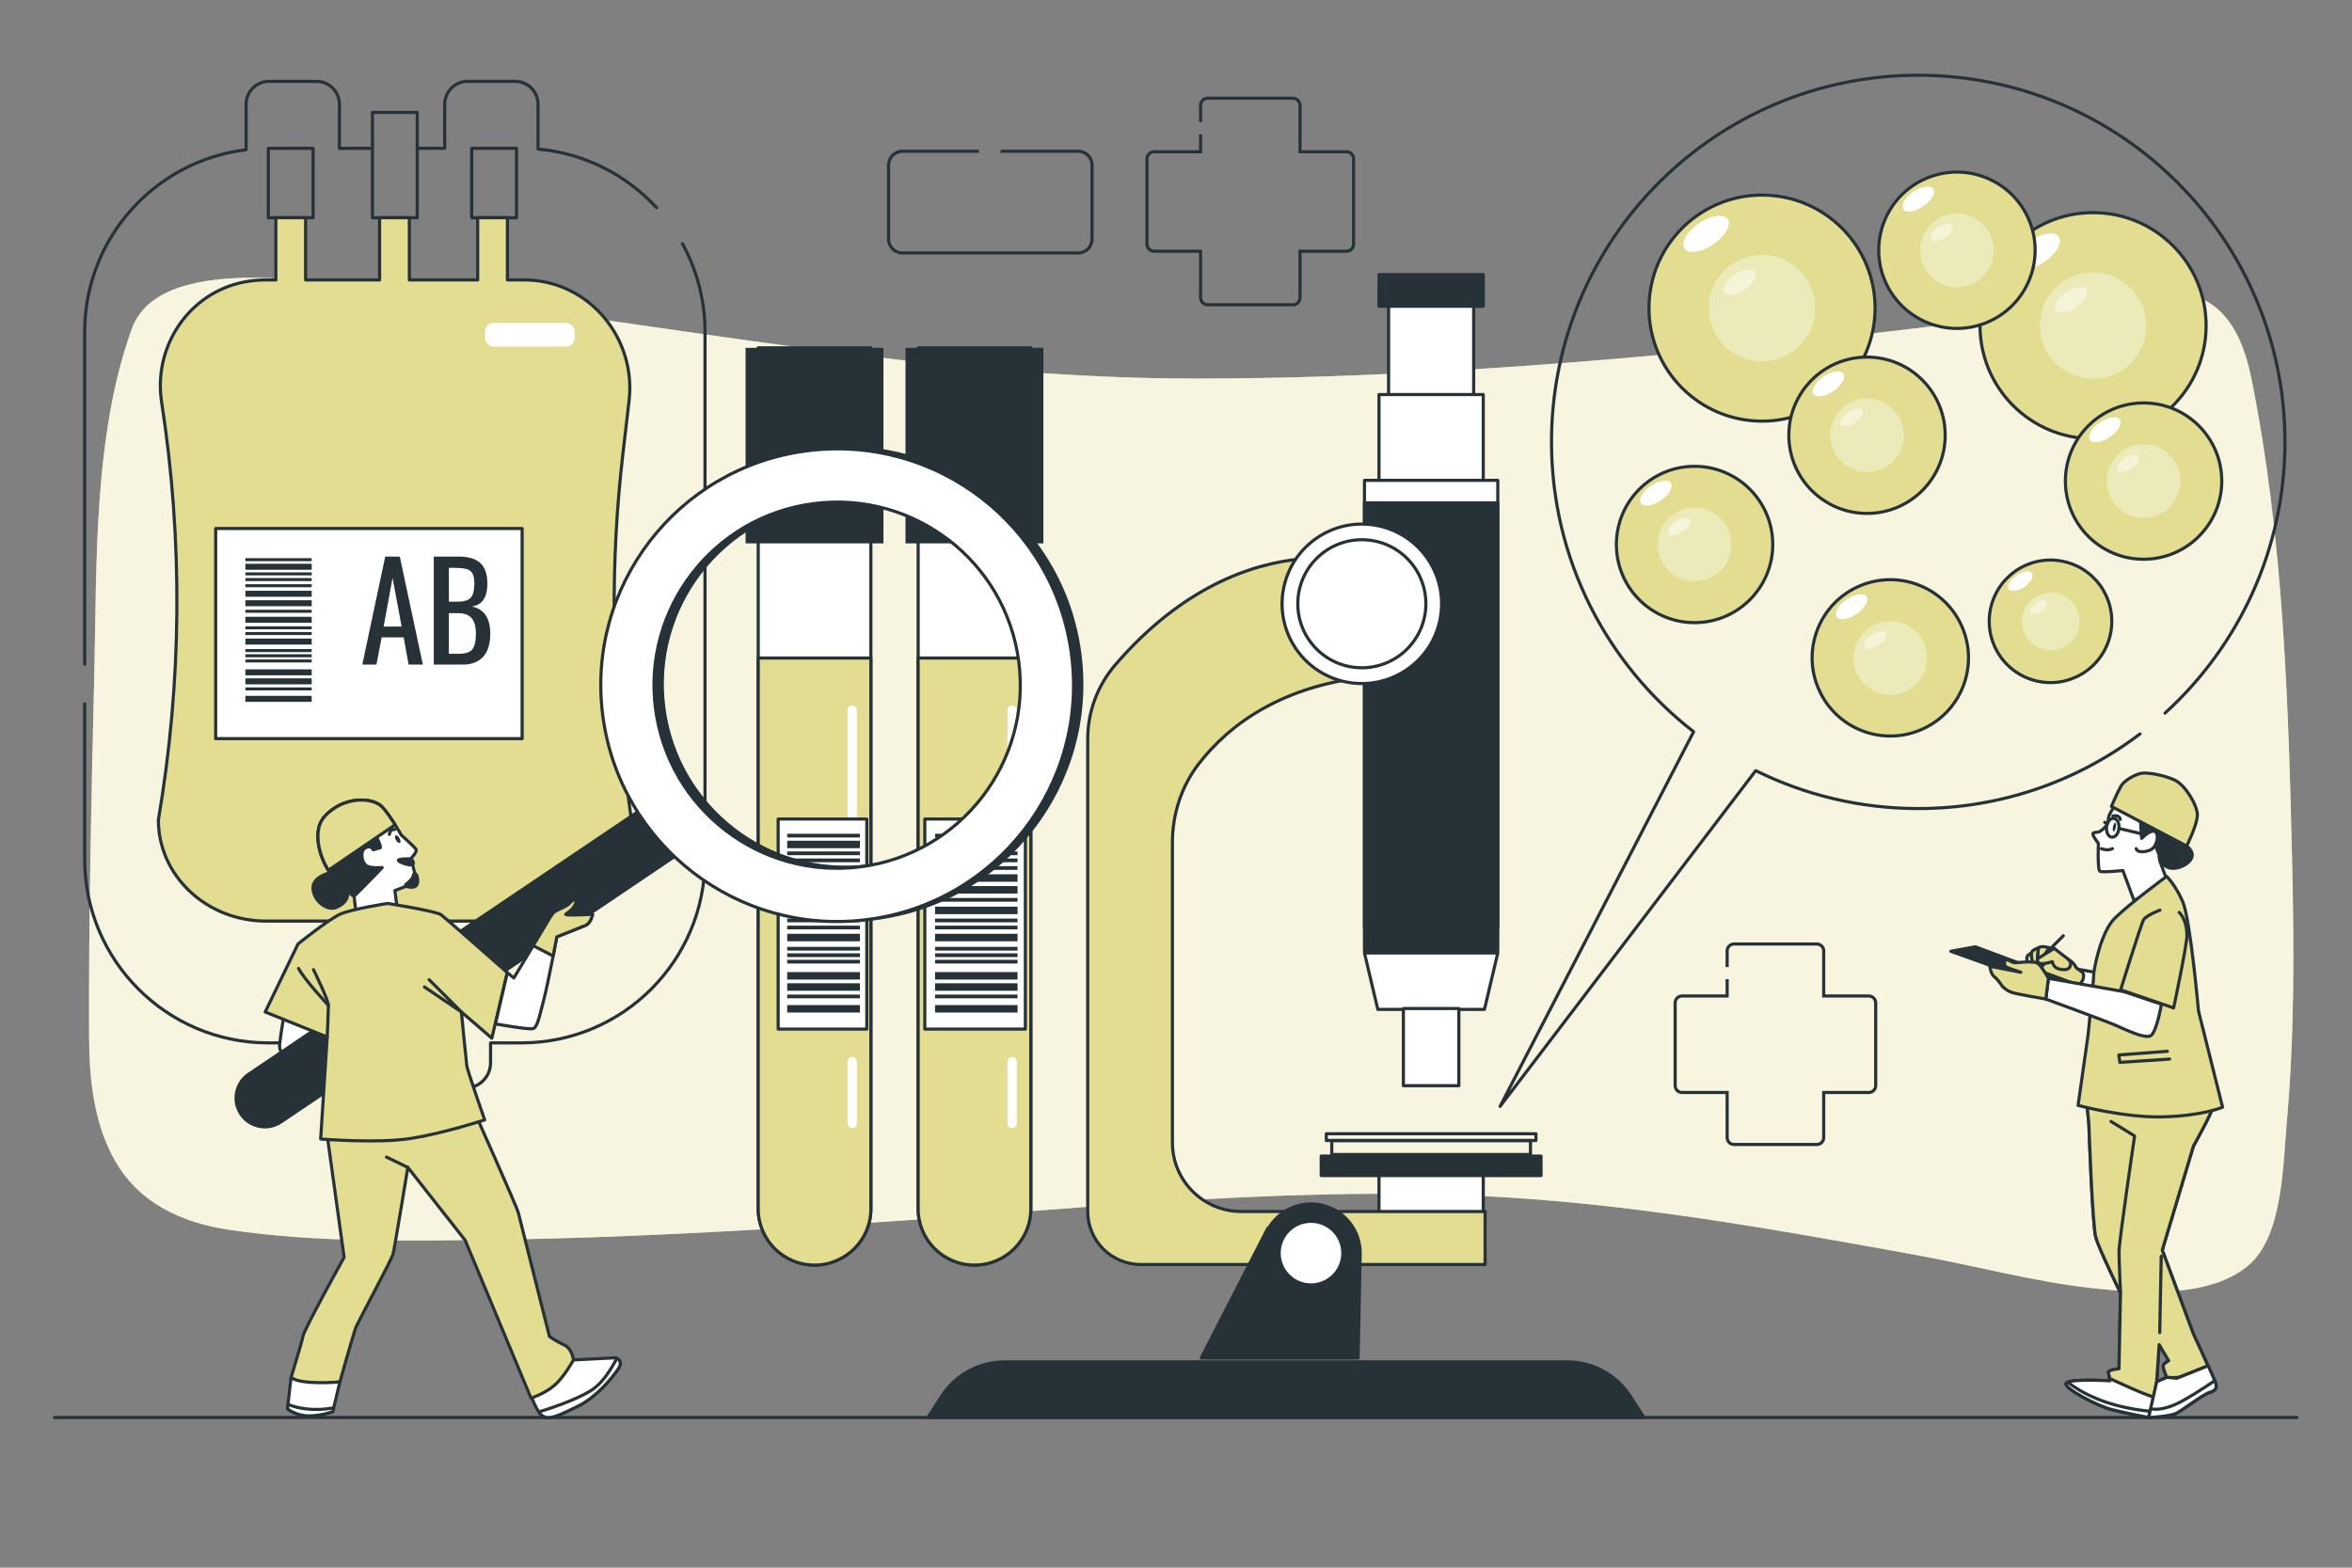 <svg xmlns="http://www.w3.org/2000/svg" viewBox="0 0 750 500"><rect x="0" y="0" width="750" height="500" fill="#808080" stroke="none"/><g id="freepik--background-simple--inject-38"><g><path d="M687.38,93.33c-12.06,1.25-26.77,5.09-33.32,5.96-34.45,4.58-68.99,8.57-103.58,11.93-56.24,5.46-112.77,9.52-169.31,9.52-84.13,0-166.95-17.18-250.2-26.92-19.8-2.31-79.4-15.31-88.92,11.01-12.35,34.13-11.15,75.42-12.01,111.31-.92,38.29-1.79,76.54-1.63,114.8,.06,13.1,1.49,26.59,7.65,38.15,7.71,14.48,21.7,20.89,37.25,23.18,28.14,4.13,56.68,3.5,85.03,3.11,38.32-.54,76.61-2.74,114.85-5.13,66.19-4.13,133.44-11.92,199.82-8.76,46.6,2.22,92.53,10.52,138.34,18.84,18.56,3.37,36.8,8.39,55.58,10.48,15.21,1.69,38.44,3.48,50.74-7.87,10.33-9.53,10.39-32.26,11.53-44.94,2.44-27.32,2.36-54.89,1.73-82.29-1.18-51.34-2.79-104.75-13.07-155.24-3.49-17.12-11.57-29.1-30.48-27.14Z" style="fill:#E3DD92;"></path><path d="M687.38,93.33c-12.06,1.25-26.77,5.09-33.32,5.96-34.45,4.58-68.99,8.57-103.58,11.93-56.24,5.46-112.77,9.52-169.31,9.52-84.13,0-166.95-17.18-250.2-26.92-19.8-2.31-79.4-15.31-88.92,11.01-12.35,34.13-11.15,75.42-12.01,111.31-.92,38.29-1.79,76.54-1.63,114.8,.06,13.1,1.49,26.59,7.65,38.15,7.71,14.48,21.7,20.89,37.25,23.18,28.14,4.13,56.68,3.5,85.03,3.11,38.32-.54,76.61-2.74,114.85-5.13,66.19-4.13,133.44-11.92,199.82-8.76,46.6,2.22,92.53,10.52,138.34,18.84,18.56,3.37,36.8,8.39,55.58,10.48,15.21,1.69,38.44,3.48,50.74-7.87,10.33-9.53,10.39-32.26,11.53-44.94,2.44-27.32,2.36-54.89,1.73-82.29-1.18-51.34-2.79-104.75-13.07-155.24-3.49-17.12-11.57-29.1-30.48-27.14Z" style="fill:#fff; opacity:.7;"></path></g></g><g id="freepik--Floor--inject-38"><line x1="17.34" y1="452.1" x2="732.43" y2="452.1" style="fill:none; stroke:#263238; stroke-linecap:round; stroke-linejoin:round;"></line></g><g id="freepik--Zoom--inject-38"><path d="M690.37,227.44c23.5-21.39,38.25-52.22,38.25-86.5,0-64.58-52.35-116.94-116.94-116.94s-116.94,52.35-116.94,116.94c0,37.6,17.75,71.05,45.32,92.44l-61.72,119.49,81.52-107.08c15.62,7.73,33.2,12.09,51.81,12.09,26.58,0,51.09-8.87,70.73-23.81" style="fill:none; stroke:#263238; stroke-linecap:round; stroke-linejoin:round;"></path></g><g id="freepik--Blood_Cells--inject-38"><g><g><circle cx="561.87" cy="98.27" r="36.05" style="fill:#E3DD92; stroke:#263238; stroke-linecap:round; stroke-linejoin:round;"></circle><circle cx="561.87" cy="98.27" r="16.98" style="fill:#fff; opacity:.37;"></circle><path d="M550.93,69.92c1.26,1.85-.81,5.45-4.61,8.03-3.8,2.58-7.91,3.17-9.16,1.32-1.26-1.85,.81-5.45,4.61-8.03,3.8-2.58,7.91-3.17,9.16-1.32Z" style="fill:#fff;"></path><path d="M559.66,86.71c.89,1.31-.57,3.86-3.27,5.69-2.7,1.83-5.6,2.25-6.49,.93-.89-1.31,.57-3.86,3.27-5.69,2.7-1.83,5.6-2.25,6.49-.93Z" style="fill:#fff; opacity:.43;"></path></g><g><circle cx="667.43" cy="103.87" r="36.05" style="fill:#E3DD92; stroke:#263238; stroke-linecap:round; stroke-linejoin:round;"></circle><circle cx="667.43" cy="103.87" r="16.98" style="fill:#fff; opacity:.37;"></circle><path d="M656.49,75.52c1.26,1.85-.81,5.45-4.61,8.03-3.8,2.58-7.91,3.17-9.16,1.32-1.26-1.85,.81-5.45,4.61-8.03s7.91-3.17,9.16-1.32Z" style="fill:#fff;"></path><path d="M665.22,92.31c.89,1.31-.57,3.86-3.27,5.69-2.7,1.83-5.6,2.25-6.49,.93-.89-1.31,.57-3.86,3.27-5.69,2.7-1.83,5.6-2.25,6.49-.93Z" style="fill:#fff; opacity:.43;"></path></g><g><circle cx="595.35" cy="138.82" r="24.93" style="fill:#E3DD92; stroke:#263238; stroke-linecap:round; stroke-linejoin:round;"></circle><circle cx="595.35" cy="138.82" r="11.74" style="fill:#fff; opacity:.37;"></circle><path d="M587.78,119.22c.87,1.28-.56,3.77-3.19,5.55-2.63,1.78-5.47,2.19-6.34,.91-.87-1.28,.56-3.77,3.19-5.55s5.47-2.19,6.34-.91Z" style="fill:#fff;"></path><path d="M593.82,130.82c.62,.91-.4,2.67-2.26,3.93-1.86,1.26-3.87,1.55-4.49,.65-.62-.91,.4-2.67,2.26-3.93,1.86-1.26,3.87-1.55,4.49-.65Z" style="fill:#fff; opacity:.43;"></path></g><g><circle cx="653.91" cy="198.19" r="19.54" transform="translate(294.7 779.44) rotate(-75.15)" style="fill:#E3DD92; stroke:#263238; stroke-linecap:round; stroke-linejoin:round;"></circle><circle cx="653.91" cy="198.19" r="9.2" transform="translate(293.95 778.97) rotate(-75.07)" style="fill:#fff; opacity:.37;"></circle><path d="M647.98,182.83c.68,1-.44,2.95-2.5,4.35-2.06,1.4-4.29,1.72-4.97,.71-.68-1,.44-2.95,2.5-4.35,2.06-1.4,4.29-1.72,4.97-.71Z" style="fill:#fff;"></path><path d="M652.71,191.93c.48,.71-.31,2.09-1.77,3.08-1.46,.99-3.04,1.22-3.52,.51s.31-2.09,1.77-3.08c1.46-.99,3.04-1.22,3.52-.51Z" style="fill:#fff; opacity:.43;"></path></g><g><circle cx="624.04" cy="79.86" r="24.93" transform="translate(18 248.76) rotate(-22.87)" style="fill:#E3DD92; stroke:#263238; stroke-linecap:round; stroke-linejoin:round;"></circle><circle cx="624.04" cy="79.86" r="11.74" transform="translate(17.44 246.7) rotate(-22.67)" style="fill:#fff; opacity:.37;"></circle><path d="M616.47,60.26c.87,1.28-.56,3.77-3.19,5.55-2.63,1.78-5.47,2.19-6.34,.91-.87-1.28,.56-3.77,3.19-5.55s5.47-2.19,6.34-.91Z" style="fill:#fff;"></path><path d="M622.51,71.87c.62,.91-.4,2.67-2.26,3.93-1.86,1.26-3.87,1.55-4.49,.65-.62-.91,.4-2.67,2.26-3.93,1.86-1.26,3.87-1.55,4.49-.65Z" style="fill:#fff; opacity:.43;"></path></g><g><circle cx="683.54" cy="153.44" r="24.93" style="fill:#E3DD92; stroke:#263238; stroke-linecap:round; stroke-linejoin:round;"></circle><circle cx="683.54" cy="153.44" r="11.74" style="fill:#fff; opacity:.37;"></circle><path d="M675.97,133.84c.87,1.28-.56,3.77-3.19,5.55-2.63,1.78-5.47,2.19-6.34,.91-.87-1.28,.56-3.77,3.19-5.55,2.63-1.78,5.47-2.19,6.34-.91Z" style="fill:#fff;"></path><path d="M682.01,145.45c.62,.91-.4,2.67-2.26,3.93-1.86,1.26-3.87,1.55-4.49,.65-.62-.91,.4-2.67,2.26-3.93,1.86-1.26,3.87-1.55,4.49-.65Z" style="fill:#fff; opacity:.43;"></path></g><g><circle cx="540.36" cy="173.66" r="24.93" style="fill:#E3DD92; stroke:#263238; stroke-linecap:round; stroke-linejoin:round;"></circle><circle cx="540.36" cy="173.66" r="11.74" style="fill:#fff; opacity:.37;"></circle><path d="M532.79,154.05c.87,1.28-.56,3.77-3.19,5.55-2.63,1.78-5.47,2.19-6.34,.91-.87-1.28,.56-3.77,3.19-5.55,2.63-1.78,5.47-2.19,6.34-.91Z" style="fill:#fff;"></path><path d="M538.83,165.66c.62,.91-.4,2.67-2.26,3.93s-3.87,1.55-4.49,.65c-.62-.91,.4-2.67,2.26-3.93s3.87-1.55,4.49-.65Z" style="fill:#fff; opacity:.43;"></path></g><g><circle cx="602.78" cy="209.87" r="24.93" transform="translate(-34.18 250.71) rotate(-22.87)" style="fill:#E3DD92; stroke:#263238; stroke-linecap:round; stroke-linejoin:round;"></circle><circle cx="602.78" cy="209.87" r="11.74" transform="translate(28.15 487.7) rotate(-45)" style="fill:#fff; opacity:.37;"></circle><path d="M595.21,190.27c.87,1.28-.56,3.77-3.19,5.55-2.63,1.78-5.47,2.19-6.34,.91-.87-1.28,.56-3.77,3.19-5.55s5.47-2.19,6.34-.91Z" style="fill:#fff;"></path><path d="M601.25,201.87c.62,.91-.4,2.67-2.26,3.93-1.86,1.26-3.87,1.55-4.49,.65-.62-.91,.4-2.67,2.26-3.93,1.86-1.26,3.87-1.55,4.49-.65Z" style="fill:#fff; opacity:.43;"></path></g></g></g><g id="freepik--Microscope--inject-38"><g><rect x="439.73" y="372.04" width="33.25" height="28.89" transform="translate(912.71 772.96) rotate(180)" style="fill:#fff; stroke:#263238; stroke-linecap:round; stroke-linejoin:round;"></rect><path d="M442.79,181.23v34.13c-33.17,1.59-51.18,16.17-60.47,28.17-5.57,7.19-8.46,16.09-8.46,25.19v95.72c0,12.13,9.83,21.96,21.96,21.96h77.75v16.9h-109.82c-9.33,0-16.9-7.56-16.9-16.9h0V235.67c0-8.74,3.19-17.16,8.91-23.77,42.29-48.87,87.04-30.68,87.04-30.68Z" style="fill:#E3DD92; stroke:#263238; stroke-linecap:round; stroke-linejoin:round;"></path><rect x="442.79" y="91.27" width="27.13" height="124.1" transform="translate(912.71 306.63) rotate(180)" style="fill:#fff; stroke:#263238; stroke-linecap:round; stroke-linejoin:round;"></rect><rect x="439.73" y="125.84" width="33.25" height="124.1" transform="translate(912.71 375.78) rotate(180)" style="fill:#fff; stroke:#263238; stroke-linecap:round; stroke-linejoin:round;"></rect><rect x="439.73" y="87.59" width="33.25" height="10.08" transform="translate(912.71 185.26) rotate(180)" style="fill:#263238; stroke:#263238; stroke-linecap:round; stroke-linejoin:round;"></rect><g><rect x="424.67" y="363.78" width="63.37" height="4.44" style="fill:none; stroke:#263238; stroke-linecap:round; stroke-linejoin:round;"></rect><rect x="422.93" y="361.6" width="66.85" height="2.15" style="fill:none; stroke:#263238; stroke-linecap:round; stroke-linejoin:round;"></rect></g><rect x="421.31" y="368.73" width="70.09" height="6.2" transform="translate(912.71 743.66) rotate(180)" style="fill:#263238; stroke:#263238; stroke-linecap:round; stroke-linejoin:round;"></rect><rect x="435.1" y="153.21" width="42.51" height="142.83" transform="translate(912.71 449.24) rotate(180)" style="fill:#fff; stroke:#263238; stroke-linecap:round; stroke-linejoin:round;"></rect><rect x="435.1" y="160.41" width="42.51" height="142.83" transform="translate(912.71 463.65) rotate(180)" style="fill:#263238; stroke:#263238; stroke-linecap:round; stroke-linejoin:round;"></rect><polygon points="439.35 321.94 473.36 321.94 477.61 303.93 435.1 303.93 439.35 321.94" style="fill:#fff; stroke:#263238; stroke-linecap:round; stroke-linejoin:round;"></polygon><rect x="447.51" y="321.66" width="17.69" height="24.61" transform="translate(912.71 667.93) rotate(180)" style="fill:#fff; stroke:#263238; stroke-linecap:round; stroke-linejoin:round;"></rect><circle cx="434.26" cy="192.56" r="25.43" transform="translate(-31 288.48) rotate(-35.56)" style="fill:#fff; stroke:#263238; stroke-linecap:round; stroke-linejoin:round;"></circle><path d="M413.84,192.56c0-11.28,9.14-20.42,20.42-20.42s20.42,9.14,20.42,20.42-9.14,20.42-20.42,20.42-20.42-9.14-20.42-20.42Z" style="fill:#fff; stroke:#263238; stroke-linecap:round; stroke-linejoin:round;"></path><path d="M404.32,391.69l.21,.06c2.73-4.64,7.75-7.76,13.52-7.76,8.66,0,15.69,7.02,15.69,15.69l-.68,33.44h-50.01l21.27-41.43Z" style="fill:#263238; stroke:#263238; stroke-linecap:round; stroke-linejoin:round;"></path><path d="M407.9,399.67c0-5.61,4.54-10.15,10.15-10.15s10.15,4.55,10.15,10.15-4.54,10.15-10.15,10.15-10.15-4.55-10.15-10.15Z" style="fill:#fff; stroke:#263238; stroke-linecap:round; stroke-linejoin:round;"></path><path d="M295.92,452.1h228.29l-4.38-6.8c-4.38-6.81-11.93-10.93-20.03-10.93h-179.47c-8.1,0-15.64,4.12-20.03,10.93l-4.38,6.8Z" style="fill:#263238; stroke:#263238; stroke-linecap:round; stroke-linejoin:round;"></path></g></g><g id="freepik--Test_tubes--inject-38"><g><g><path d="M241.78,110.94h35.92V385.52c0,9.91-8.05,17.96-17.96,17.96h0c-9.91,0-17.96-8.05-17.96-17.96V110.94h0Z" style="fill:#fff; stroke:#263238; stroke-linecap:round; stroke-linejoin:round;"></path><path d="M241.78,209.88v175.64c0,9.92,8.04,17.96,17.96,17.96h0c9.92,0,17.96-8.04,17.96-17.96V209.88h-35.92Z" style="fill:#E3DD92; stroke:#263238; stroke-linecap:round; stroke-linejoin:round;"></path><rect x="237.75" y="110.94" width="43.96" height="62.36" style="fill:#263238;"></rect><g><line x1="271.75" y1="338.63" x2="271.75" y2="358.32" style="fill:none; stroke:#fff; stroke-linecap:round; stroke-miterlimit:10; stroke-width:3px;"></line><line x1="271.75" y1="226.54" x2="271.75" y2="315.15" style="fill:none; stroke:#fff; stroke-linecap:round; stroke-miterlimit:10; stroke-width:3px;"></line></g></g><g><rect x="248.14" y="261.22" width="28.27" height="67" style="fill:#fff; stroke:#263238; stroke-linecap:round; stroke-linejoin:round;"></rect><rect x="251.02" y="265.92" width="23.18" height="1.19" style="fill:#263238;"></rect><rect x="251.02" y="271.56" width="23.18" height="1.19" style="fill:#263238;"></rect><rect x="251.02" y="273.81" width="23.18" height="1.19" style="fill:#263238;"></rect><rect x="251.02" y="276.25" width="23.18" height="1.19" style="fill:#263238;"></rect><rect x="251.02" y="286.4" width="23.18" height="1.19" style="fill:#263238;"></rect><rect x="251.02" y="292.97" width="23.18" height="1.19" style="fill:#263238;"></rect><rect x="251.02" y="295.23" width="23.18" height="1.19" style="fill:#263238;"></rect><rect x="251.02" y="304.06" width="23.18" height="1.19" style="fill:#263238;"></rect><rect x="251.02" y="306.12" width="23.18" height="1.19" style="fill:#263238;"></rect><rect x="251.02" y="317.21" width="23.18" height="1.19" style="fill:#263238;"></rect><rect x="251.02" y="301.99" width="23.18" height="1.19" style="fill:#263238;"></rect><rect x="251.02" y="268.14" width="23.18" height="2.38" style="fill:#263238;"></rect><rect x="251.02" y="278.85" width="23.18" height="2.38" style="fill:#263238;"></rect><rect x="251.02" y="282.61" width="23.18" height="2.38" style="fill:#263238;"></rect><rect x="251.02" y="289.18" width="23.18" height="2.38" style="fill:#263238;"></rect><rect x="251.02" y="297.83" width="23.18" height="2.38" style="fill:#263238;"></rect><rect x="251.02" y="310.04" width="23.18" height="2.38" style="fill:#263238;"></rect><rect x="251.02" y="313.61" width="23.18" height="2.38" style="fill:#263238;"></rect><rect x="251.02" y="320.56" width="23.18" height="2.38" style="fill:#263238;"></rect></g></g><g><g><path d="M292.78,110.94h35.92V385.52c0,9.91-8.05,17.96-17.96,17.96h0c-9.91,0-17.96-8.05-17.96-17.96V110.94h0Z" style="fill:#fff; stroke:#263238; stroke-linecap:round; stroke-linejoin:round;"></path><path d="M292.78,209.88v175.64c0,9.92,8.04,17.96,17.96,17.96h0c9.92,0,17.96-8.04,17.96-17.96V209.88h-35.92Z" style="fill:#E3DD92; stroke:#263238; stroke-linecap:round; stroke-linejoin:round;"></path><rect x="288.75" y="110.94" width="43.96" height="62.36" style="fill:#263238;"></rect><g><line x1="322.75" y1="338.63" x2="322.75" y2="358.32" style="fill:none; stroke:#fff; stroke-linecap:round; stroke-miterlimit:10; stroke-width:3px;"></line><line x1="322.75" y1="226.54" x2="322.75" y2="315.15" style="fill:none; stroke:#fff; stroke-linecap:round; stroke-miterlimit:10; stroke-width:3px;"></line></g></g><g><rect x="294.9" y="261.22" width="32.07" height="67" style="fill:#fff; stroke:#263238; stroke-linecap:round; stroke-linejoin:round;"></rect><rect x="298.17" y="265.92" width="26.3" height="1.19" style="fill:#263238;"></rect><rect x="298.17" y="271.56" width="26.3" height="1.19" style="fill:#263238;"></rect><rect x="298.17" y="273.81" width="26.3" height="1.19" style="fill:#263238;"></rect><rect x="298.17" y="276.25" width="26.3" height="1.19" style="fill:#263238;"></rect><rect x="298.17" y="286.4" width="26.3" height="1.19" style="fill:#263238;"></rect><rect x="298.17" y="292.97" width="26.3" height="1.19" style="fill:#263238;"></rect><rect x="298.17" y="295.23" width="26.3" height="1.19" style="fill:#263238;"></rect><rect x="298.17" y="304.06" width="26.3" height="1.19" style="fill:#263238;"></rect><rect x="298.17" y="306.12" width="26.3" height="1.19" style="fill:#263238;"></rect><rect x="298.17" y="317.21" width="26.3" height="1.19" style="fill:#263238;"></rect><rect x="298.17" y="301.99" width="26.3" height="1.19" style="fill:#263238;"></rect><rect x="298.17" y="268.14" width="26.3" height="2.38" style="fill:#263238;"></rect><rect x="298.17" y="278.85" width="26.3" height="2.38" style="fill:#263238;"></rect><rect x="298.17" y="282.61" width="26.3" height="2.38" style="fill:#263238;"></rect><rect x="298.17" y="289.18" width="26.3" height="2.38" style="fill:#263238;"></rect><rect x="298.17" y="297.83" width="26.3" height="2.38" style="fill:#263238;"></rect><rect x="298.17" y="310.04" width="26.3" height="2.38" style="fill:#263238;"></rect><rect x="298.17" y="313.61" width="26.3" height="2.38" style="fill:#263238;"></rect><rect x="298.17" y="320.56" width="26.3" height="2.38" style="fill:#263238;"></rect></g></g></g><g id="freepik--Blood_Bag--inject-38"><g><rect x="85.56" y="47.31" width="14.28" height="22.14" style="fill:none; stroke:#263238; stroke-linecap:round; stroke-linejoin:round;"></rect><rect x="150.42" y="47.31" width="14.28" height="22.14" style="fill:none; stroke:#263238; stroke-linecap:round; stroke-linejoin:round;"></rect><rect x="118.77" y="35.86" width="14.28" height="33.58" style="fill:none; stroke:#263238; stroke-linecap:round; stroke-linejoin:round;"></rect><path d="M27,224.5v49.56c0,32.34,26.22,58.56,58.56,58.56h9.82v6.36c0,4.45,3.61,8.05,8.05,8.05h44.95c4.45,0,8.05-3.61,8.05-8.05v-6.36h9.82c32.34,0,58.56-26.22,58.56-58.56V105.87c0-10.2-2.61-19.79-7.2-28.15m-99.04-30.41h-10.34v-14.04c0-4.04-3.27-7.31-7.31-7.31h-15.14c-4.04,0-7.31,3.27-7.31,7.31v14.49c-29,3.5-51.47,28.18-51.47,58.12v105.99M209.38,66.26c-9.58-10.42-22.89-17.36-37.81-18.71v-14.29c0-4.04-3.27-7.31-7.31-7.31h-15.14c-4.04,0-7.31,3.27-7.31,7.31v14.04h-8.42m12.41,291.48h-39.79v-6h39.79v6Z" style="fill:none; stroke:#263238; stroke-linecap:round; stroke-linejoin:round;"></path><path d="M198.62,144.83l1.98-17.07c2.27-19.54-12.19-37.5-31.84-38.44-.59-.03-1.17-.04-1.77-.04h-5.18v-19.85h-9.49v19.85h-21.79v-19.85h-9.49v19.85h-23.59v-19.85h-9.49v19.85h-3.13c-2.4,0-4.75,.23-7.01,.67-17.58,3.43-29.02,20.57-26.29,38.27h0c6.84,44.22,6.49,89.16-1.03,133.28h0c0,17.82,15.37,32.27,34.33,32.27h82.17c18.96,0,34.33-14.45,34.33-32.27l-1.87-14.05c-4.52-34.04-4.81-68.52-.84-102.63Z" style="fill:#E3DD92; stroke:#263238; stroke-linecap:round; stroke-linejoin:round;"></path><rect x="68.77" y="168.57" width="97.73" height="67.02" style="fill:#fff; stroke:#263238; stroke-linecap:round; stroke-linejoin:round;"></rect><g><rect x="78.25" y="178.02" width="21.14" height=".96" style="fill:#263238;"></rect><rect x="78.25" y="182.55" width="21.14" height=".96" style="fill:#263238;"></rect><rect x="78.25" y="184.37" width="21.14" height=".96" style="fill:#263238;"></rect><rect x="78.25" y="186.33" width="21.14" height=".96" style="fill:#263238;"></rect><rect x="78.25" y="194.48" width="21.14" height=".96" style="fill:#263238;"></rect><rect x="78.25" y="199.76" width="21.14" height=".96" style="fill:#263238;"></rect><rect x="78.25" y="201.58" width="21.14" height=".96" style="fill:#263238;"></rect><rect x="78.25" y="208.67" width="21.14" height=".96" style="fill:#263238;"></rect><rect x="78.25" y="210.33" width="21.14" height=".96" style="fill:#263238;"></rect><rect x="78.25" y="219.24" width="21.14" height=".96" style="fill:#263238;"></rect><rect x="78.25" y="207.01" width="21.14" height=".96" style="fill:#263238;"></rect><rect x="78.25" y="179.81" width="21.14" height="1.91" style="fill:#263238;"></rect><rect x="78.25" y="188.42" width="21.14" height="1.91" style="fill:#263238;"></rect><rect x="78.25" y="191.44" width="21.14" height="1.91" style="fill:#263238;"></rect><rect x="78.25" y="196.72" width="21.14" height="1.91" style="fill:#263238;"></rect><rect x="78.25" y="203.67" width="21.14" height="1.91" style="fill:#263238;"></rect><rect x="78.25" y="213.48" width="21.14" height="1.91" style="fill:#263238;"></rect><rect x="78.25" y="216.35" width="21.14" height="1.91" style="fill:#263238;"></rect><rect x="78.25" y="221.93" width="21.14" height="1.91" style="fill:#263238;"></rect></g><g><path d="M115.53,211.96l7.31-34.45h4.64l7.36,34.45h-4.55l-1.57-8.68h-7.02l-1.66,8.68h-4.51Zm6.8-12.12h5.74l-2.89-15.52-2.85,15.52Z" style="fill:#263238;"></path><path d="M138.32,211.96v-34.45h7.91c1.56,0,2.91,.17,4.06,.51,1.15,.34,2.11,.87,2.87,1.57,.77,.71,1.33,1.61,1.7,2.7,.37,1.09,.55,2.38,.55,3.85s-.18,2.64-.53,3.68c-.36,1.04-.89,1.85-1.62,2.45-.72,.6-1.65,.98-2.79,1.15,1.39,.31,2.51,.84,3.36,1.6,.85,.75,1.48,1.72,1.89,2.89,.41,1.18,.62,2.59,.62,4.23,0,1.48-.17,2.82-.51,4.04-.34,1.22-.87,2.25-1.59,3.11-.72,.85-1.64,1.51-2.76,1.98-1.12,.47-2.45,.7-3.98,.7h-9.19Zm4.81-20.07h2.85c1.36,0,2.42-.19,3.19-.57,.77-.38,1.3-1,1.62-1.85,.31-.85,.47-1.96,.47-3.32,0-1.59-.24-2.74-.72-3.44-.48-.71-1.23-1.16-2.25-1.34-1.02-.18-2.35-.28-4-.28h-1.15v10.8Zm0,16.63h3.23c2.15,0,3.59-.5,4.32-1.51,.72-1.01,1.08-2.63,1.08-4.87,0-1.45-.19-2.66-.57-3.64-.38-.98-.99-1.72-1.83-2.21-.84-.5-1.96-.74-3.38-.74h-2.85v12.97Z" style="fill:#263238;"></path></g><rect x="154.66" y="103.01" width="28.63" height="7.5" rx="2.74" ry="2.74" style="fill:#fff;"></rect></g></g><g id="freepik--Symbols--inject-38"><path d="M382.83,42.89v5.52h-14.81c-1.25,0-2.27,1.02-2.27,2.27v27.18c0,1.25,1.02,2.27,2.27,2.27h14.81v14.81c0,1.25,1.02,2.27,2.27,2.27h27.18c1.25,0,2.27-1.02,2.27-2.27v-14.81h14.81c1.25,0,2.27-1.02,2.27-2.27v-27.18c0-1.25-1.02-2.27-2.27-2.27h-14.81v-14.81c0-1.25-1.02-2.27-2.27-2.27h-27.18c-1.25,0-2.27,1.02-2.27,2.27v5.31" style="fill:none; stroke:#263238; stroke-miterlimit:10;"></path><path d="M550.75,312.3v5.36h-14.38c-1.22,0-2.2,.99-2.2,2.2v26.39c0,1.22,.99,2.2,2.2,2.2h14.38v14.38c0,1.22,.99,2.2,2.2,2.2h26.39c1.22,0,2.2-.99,2.2-2.2v-14.38h14.38c1.22,0,2.2-.99,2.2-2.2v-26.39c0-1.22-.99-2.2-2.2-2.2h-14.38v-14.38c0-1.22-.99-2.2-2.2-2.2h-26.39c-1.22,0-2.2,.99-2.2,2.2v5.15" style="fill:none; stroke:#263238; stroke-miterlimit:10;"></path><path d="M319.04,48.24h24.78c2.43,0,4.41,1.97,4.41,4.41v23.62c0,2.43-1.97,4.41-4.41,4.41h-56.06c-2.43,0-4.41-1.97-4.41-4.41v-23.62c0-2.43,1.97-4.41,4.41-4.41h24.42" style="fill:none; stroke:#263238; stroke-miterlimit:10;"></path></g><g id="freepik--Character_2--inject-38"><g><g><g><path d="M681.19,249.04s-4.14,2.6-4.49,4.14c-.35,1.54-4.37,5.91-4.37,7.92s-1.65,3.43-2.6,4.02c-.95,.59-2.48,.12-2.36,.95,.12,.83,1.77,2.95,1.77,2.95,0,0-.07,1.64-.08,3.51,0,2.36,.09,5.09,.55,5.35,.83,.47,7.33-.24,7.33-.24l3.54,9.57,10.75-5.79-2.48-6.74s5.91-5.79,6.97-6.62c1.06-.83,4.14-6.14,3.19-8.98-.95-2.84-6.14-7.56-9.57-8.74-3.43-1.18-8.15-1.3-8.15-1.3Z" style="fill:#fff; stroke:#263238; stroke-linecap:round; stroke-linejoin:round;"></path><path d="M697.26,269.84s2.36,1.54,1.65,3.66c-.71,2.13-5.2,4.49-8.03,2.95-2.84-1.54-2.36-3.78-2.36-3.78l-1.54-3.78s-3.78-.59-4.02-1.54c-.24-.95-.24-4.96-.47-5.67-.24-.71,14.77,8.15,14.77,8.15Z" style="fill:#263238; stroke:#263238; stroke-linecap:round; stroke-linejoin:round;"></path><path d="M673.28,257.2l23.99,12.64s3.43-6.85,3.43-9.93-3.9-9.57-7.21-11.11c-3.31-1.54-8.86-2.6-10.87-2.13-2.01,.47-5.2,2.24-6.26,4.02-1.06,1.77-3.07,6.5-3.07,6.5Z" style="fill:#E3DD92; stroke:#263238; stroke-linecap:round; stroke-linejoin:round;"></path><path d="M682.96,267.36s3.07-3.19,4.37-2.01c1.3,1.18,.24,4.37-.95,5.32-1.18,.95-4.73,1.65-5.2,0" style="fill:#fff; stroke:#263238; stroke-linecap:round; stroke-linejoin:round;"></path><path d="M674.69,263.9c-.14,.77-.47,1.35-.72,1.31-.26-.05-.35-.71-.2-1.48,.14-.77,.47-1.35,.73-1.31,.26,.05,.35,.71,.2,1.48Z" style="fill:#263238;"></path><path d="M675.69,264.22c-.18,1.66-1.2,2.9-2.29,2.79s-1.82-1.55-1.65-3.21c.18-1.66,1.2-2.9,2.29-2.79s1.82,1.55,1.65,3.21Z" style="fill:none; stroke:#263238; stroke-linecap:round; stroke-linejoin:round;"></path><line x1="675.69" y1="264.22" x2="683.52" y2="266.08" style="fill:none; stroke:#263238; stroke-linecap:round; stroke-linejoin:round;"></line><line x1="671.84" y1="262.53" x2="671.14" y2="262.28" style="fill:none; stroke:#263238; stroke-linecap:round; stroke-linejoin:round;"></line><path d="M673.75,260.27s2.01-.59,2.36,1.06" style="fill:none; stroke:#263238; stroke-linecap:round; stroke-linejoin:round;"></path><path d="M670.09,270.67s1.89,.83,3.54,0" style="fill:none; stroke:#263238; stroke-linecap:round; stroke-linejoin:round;"></path></g><path d="M699.43,425.49l-9.94-26.78,9.94-33.19s6.25-11.06,6.57-13.47c0,0-13.15,1.76-26.13,.64-12.99-1.12-15.23-2.08-15.23-2.08l.8,1.28,.64,6.25s1.12,32.71,2.24,36.56c1.12,3.85,7.86,17.64,7.86,17.64l-.48,24.21s-3.69,.32-3.37,1.28c.32,.96,.48,2.57,.48,2.57,0,0-13.15-.8-13.95,.8-.8,1.6,10.1,7.22,14.43,8.34,4.33,1.12,11.86,2.57,11.86,2.57,0,0,6.89-.32,8.98-1.44,2.08-1.12,8.34-5.93,10.42-6.57,2.08-.64,2.4-1.44,1.92-3.05-.48-1.6-7.05-15.55-7.05-15.55Zm-8.5,13.79s-2.57,1.12-3.21,1.44l.8-11.86,.53,.9,2.51,4.23s-1.92,.96-1.76,1.92c.16,.96,1.12,3.37,1.12,3.37Z" style="fill:#fff; stroke:#263238; stroke-linecap:round; stroke-linejoin:round;"></path><g><path d="M704.08,435.62c-1.86-4.18-4.65-10.13-4.65-10.13l-9.94-26.78,9.94-33.19s6.25-11.06,6.57-13.47c0,0-13.15,1.76-26.13,.64-12.99-1.12-15.23-2.08-15.23-2.08l.8,1.28,.64,6.25s1.12,32.71,2.24,36.56c1.12,3.85,7.86,17.64,7.86,17.64l-.48,24.21s-3.69,.32-3.37,1.28c.32,.96,.48,2.57,.48,2.57,0,0,4.65,2.08,6.89,3.21,2.24,1.12,7.05,1.92,7.05,1.92l.96-4.81,.8-11.86,.53,.9,2.51,4.23s-1.92,.96-1.76,1.92c.16,.96,1.12,3.37,1.12,3.37,0,0,3.05,.32,4.33-.16,.9-.34,5.91-2.34,8.82-3.5Z" style="fill:#E3DD92; stroke:#263238; stroke-linecap:round; stroke-linejoin:round;"></path><line x1="689.17" y1="400.64" x2="688.69" y2="425.01" style="fill:none; stroke:#263238; stroke-linecap:round; stroke-linejoin:round;"></line><path d="M673.14,357.67l7.54,4.65s-4.97,33.51-4.97,36.88,.48,13.15,.48,13.15" style="fill:none; stroke:#263238; stroke-linecap:round; stroke-linejoin:round;"></path></g><g><g><polygon points="662.16 309.04 669.74 310.41 667.64 316.7 659.66 312.83 662.16 309.04" style="fill:#fff; stroke:#263238; stroke-linecap:round; stroke-linejoin:round;"></polygon><path d="M658.69,305.41s2.58,1.45,3.14,2.82c.56,1.37,2.74,1.21,2.58,3.23-.16,2.02-1.69,3.31-4.76,3.23-3.06-.08-8.47-4.11-9.11-4.84-.65-.73,2.98-4.35,4.03-4.6s4.11,.16,4.11,.16Z" style="fill:#E3DD92; stroke:#263238; stroke-linecap:round; stroke-linejoin:round;"></path><line x1="657.95" y1="298.46" x2="647.74" y2="308.66" style="fill:#263238; stroke:#263238; stroke-linecap:round; stroke-linejoin:round;"></line><path d="M653.48,302.28s-2.71-.8-3.35,0c-.64,.8-.16,5.1-.16,5.1l3.51-5.1Z" style="fill:#E3DD92; stroke:#263238; stroke-linecap:round; stroke-linejoin:round;"></path><path d="M648.68,303.66s-2.16,.63-2.33,1.59c-.16,.97,.32,3.39,.65,3.79,.32,.4,1.29-1.37,1.29-1.37,0,0-.19-2.38,.39-4.01Z" style="fill:#E3DD92; stroke:#263238; stroke-linecap:round; stroke-linejoin:round;"></path><path d="M650.13,302.28s-2.16,.63-2.33,1.59c-.16,.97,.32,3.39,.65,3.79s1.29-1.37,1.29-1.37c0,0-.19-2.38,.39-4.01Z" style="fill:#E3DD92; stroke:#263238; stroke-linecap:round; stroke-linejoin:round;"></path><path d="M657.97,304.76l-2.92-2.29-5.36,3.35s-.25,1.42,1.22,1.52c1.47,.1,3.51-.64,3.51-.64,0,0,.31,1.81,1.85,2.25s3.98,.81,4.02-1.68c.02-.92-2.31-2.51-2.31-2.51Z" style="fill:#E3DD92; stroke:#263238; stroke-linecap:round; stroke-linejoin:round;"></path></g><path d="M690.88,279.53s-12.05,8.86-16.54,13.35-6.73,16.42-6.73,18.31-1.77,18.91-1.77,18.91l-3.19,22.45s14.77,4.02,27.29,3.66c12.52-.35,18.79-3.07,18.79-3.07l-7.68-30.72s-2.6-29.42-5.08-34.97c-2.48-5.55-5.08-7.92-5.08-7.92Z" style="fill:#E3DD92; stroke:#263238; stroke-linecap:round; stroke-linejoin:round;"></path><polygon points="661.14 317.44 622.06 303.4 629.88 301.97 661.86 313.9 661.14 317.44" style="fill:#263238; stroke:#263238; stroke-linecap:round; stroke-linejoin:round;"></polygon><polyline points="691.12 335.3 675.64 336.48 675.99 338.84 691.83 337.78" style="fill:none; stroke:#263238; stroke-linecap:round; stroke-linejoin:round;"></polyline></g><path d="M688.75,290.28s-4.37,1.65-5.2,3.07c-.83,1.42-7.33,22.33-7.33,22.33l16.9,5.79s4.25-19.97,4.25-23.16-1.06-5.91-2.48-7.33" style="fill:#E3DD92; stroke:#263238; stroke-linecap:round; stroke-linejoin:round;"></path><path d="M652.36,318.64s19.38,7.09,22.33,8.39c2.95,1.3,9.22,4.37,11.11,3.31,1.89-1.06,3.43-10.04,3.43-10.04l-11.93-4.02-24.1-4.25-.83,6.62Z" style="fill:#fff; stroke:#263238; stroke-linecap:round; stroke-linejoin:round;"></path><path d="M672.72,439.62c.07,.45,.1,.78,.1,.78,0,0-13.15-.8-13.95,.8-.8,1.6,10.1,7.22,14.43,8.34,4.33,1.12,11.86,2.57,11.86,2.57l1.6-6.57c-2.29-.43-12.01-4.96-14.05-5.91Z" style="fill:#fff; stroke:#263238; stroke-linecap:round; stroke-linejoin:round;"></path><path d="M685.16,452.1l.48-1.99c-14.4-1.37-22.67-6.41-26.3-9.28-.24,.11-.41,.23-.48,.37-.8,1.6,10.1,7.22,14.43,8.34,4.33,1.12,11.86,2.57,11.86,2.57Z" style="fill:#fff; stroke:#263238; stroke-linecap:round; stroke-linejoin:round;"></path><g><path d="M704.57,444.09c2.08-.64,2.4-1.44,1.92-3.05-.18-.58-1.16-2.81-2.34-5.4l-.07-.02-9.94,3.98-3.21-.32-3.21,1.44-2.57,11.38s6.89-.32,8.98-1.44c2.08-1.12,8.34-5.93,10.42-6.57Z" style="fill:#fff; stroke:#263238; stroke-linecap:round; stroke-linejoin:round;"></path><path d="M706.49,441.04c-.04-.14-.13-.38-.26-.69-3.86,2.63-9.2,6.09-12.57,7.59-4.03,1.79-6.65,1.63-7.87,1.37l-.63,2.8s6.89-.32,8.98-1.44c2.08-1.12,8.34-5.93,10.42-6.57,2.08-.64,2.4-1.44,1.92-3.05Z" style="fill:#fff; stroke:#263238; stroke-linecap:round; stroke-linejoin:round;"></path></g></g><path d="M653.19,312.02s-1.94-3.52-3.22-4.63-6.38-.32-7.5-.32-2.87-1.91-3.19-.48q-.32,1.44,.64,1.91c.96,.48,4.47,1.59,4.47,1.59l-9.89-1.91s.32,2.55,1.44,3.35c1.12,.8,2.55,3.03,2.55,3.03,0,0,1.12,1.28,2.87,1.91,1.75,.64,11,2.16,11,2.16l.83-6.62Z" style="fill:#E3DD92; stroke:#263238; stroke-linecap:round; stroke-linejoin:round;"></path></g></g><g id="freepik--Character_1--inject-38"><g><path d="M90.38,324.94s-1.41,7.98-1.21,9.19c.2,1.21,2.32,6.26,6.36,6.67,4.04,.4,7.88-.61,7.88-.61l.91-11.71-13.94-3.53Z" style="fill:#fff; stroke:#263238; stroke-linecap:round; stroke-linejoin:round;"></path><path d="M85.72,359.82c-3.52,.46-7.17-1.04-9.29-4.19-2.99-4.44-1.82-10.46,2.61-13.45l129.45-87.32c4.44-2.99,10.46-1.82,13.45,2.61,2.99,4.44,1.82,10.46-2.61,13.45l-129.45,87.32c-1.29,.87-2.71,1.39-4.16,1.58Z" style="fill:#263238;"></path><path d="M259.84,143.46c-41.28,5.39-70.37,43.22-64.98,84.49,5.39,41.28,43.22,70.37,84.49,64.98,41.28-5.39,70.37-43.22,64.98-84.49-5.39-41.28-43.22-70.37-84.49-64.98Zm17.31,132.65c-31.98,4.17-61.29-18.37-65.47-50.35-4.17-31.98,18.37-61.29,50.35-65.47,31.98-4.17,61.29,18.37,65.47,50.35s-18.37,61.29-50.35,65.47Z" style="fill:#263238; stroke:#263238; stroke-linecap:round; stroke-linejoin:round;"></path><g><path d="M257.2,143.8c-41.28,5.39-70.37,43.22-64.98,84.49,5.39,41.28,43.22,70.37,84.49,64.98,41.28-5.39,70.37-43.22,64.98-84.49-5.39-41.28-43.22-70.37-84.49-64.98Zm17.31,132.65c-31.98,4.17-61.29-18.37-65.47-50.35-4.17-31.98,18.37-61.29,50.35-65.47,31.98-4.17,61.29,18.37,65.47,50.35,4.17,31.98-18.37,61.29-50.35,65.47Z" style="fill:#fff; stroke:#263238; stroke-linecap:round; stroke-linejoin:round;"></path><g><g><path d="M108.82,256.56s-5.09,2.24-6.71,6.1c-1.63,3.87-.41,10.38,2.85,15.26s7.94,7.94,7.94,7.94l.81,6.71,13.02-2.24-.81-6.31s6.71-2.24,6.71-3.46-1.63-6.71-1.63-6.71c0,0,2.24-2.24,1.63-3.05-.61-.81-4.68-4.48-4.68-4.48,0,0-3.66-6.51-6.1-8.95-2.44-2.44-7.94-3.05-13.02-.81Z" style="fill:#fff; stroke:#263238; stroke-linecap:round; stroke-linejoin:round;"></path><path d="M131.07,273.93s-4.39-.12-4.02,.53c.37,.66,4.02,1.87,4.61,1.21,.59-.66-.59-1.75-.59-1.75Z" style="fill:#263238; stroke:#263238; stroke-linecap:round; stroke-linejoin:round;"></path><path d="M131.94,278.76s-.15,1.05-.98,1.96-2.26,1.66-1.43,1.96c.83,.3,2.79,.6,3.39-.45,.6-1.05,.23-4.22-.98-3.46Z" style="fill:#263238; stroke:#263238; stroke-linecap:round; stroke-linejoin:round;"></path><path d="M121.84,276.7s-4.07,.41-5.29-.81-1.83-4.48,0-5.49c1.83-1.02,2.44,.61,2.44,.61,0,0,1.63-.41,2.24-.61,.61-.2-1.83-4.68-1.83-4.68l2.44-8.34c-2.44-2.44-7.94-3.05-13.02-.81,0,0-5.09,2.24-6.71,6.1-1.63,3.87-.41,10.38,2.85,15.26s7.94,7.94,7.94,7.94l3.26-3.26c3.26-3.26,5.7-5.9,5.7-5.9Z" style="fill:#263238; stroke:#263238; stroke-linecap:round; stroke-linejoin:round;"></path><path d="M106.41,278.05s-6.8,1.17-6.61,5.25,4.56,7.39,7.51,6.09c6.64-2.94,2.01-8.03,1.24-9.39-.78-1.36-2.14-1.94-2.14-1.94Z" style="fill:#263238; stroke:#263238; stroke-linecap:round; stroke-linejoin:round;"></path><path d="M125.99,263.06c-1.25-2-2.87-4.4-4.15-5.69-2.44-2.44-7.94-3.05-13.02-.81,0,0-5.09,2.24-6.71,6.1-1.59,3.77-.46,10.06,2.62,14.9l21.27-14.5Z" style="fill:#E3DD92; stroke:#263238; stroke-linecap:round; stroke-linejoin:round;"></path><path d="M127.39,267.31c.38,.65,.44,1.33,.13,1.51s-.87-.2-1.25-.85-.44-1.33-.13-1.51c.31-.18,.87,.2,1.25,.85Z" style="fill:#263238;"></path><path d="M124.17,266.12s.14-1.73,1.73-1.58" style="fill:none; stroke:#263238; stroke-linecap:round; stroke-linejoin:round;"></path></g><g><g><path d="M182.87,433.74l13.32-.68s2.93,.68,.9,3.61c-2.03,2.93-7,9.03-13.09,11.96-6.1,2.93-8.35,4.06-10.61,3.16-2.26-.9-4.29-7.45-4.29-7.45l13.77-10.61Z" style="fill:#fff; stroke:#263238; stroke-linecap:round; stroke-linejoin:round;"></path><path d="M197.09,436.68c1.48-2.14,.32-3.08-.41-3.43-1.63,3.15-4.28,7.48-7.49,9.75-4.81,3.41-15.12,6.63-17.38,7.32,.5,.71,1.03,1.27,1.58,1.49,2.26,.9,4.52-.23,10.61-3.16,6.1-2.93,11.06-9.03,13.09-11.96Z" style="fill:#fff; stroke:#263238; stroke-linecap:round; stroke-linejoin:round;"></path></g><path d="M104.09,360.37l5.64,40.63s-12.64,22.8-13.09,25.06c-.45,2.26-3.84,13.32-3.84,13.32,0,0,4.51,2.71,6.32,2.71s9.26-1.35,9.26-1.35c0,0,4.51-16.03,5.19-17.61,.68-1.58,11.29-21.45,11.74-23.03,.45-1.58,4.74-27.77,4.74-27.77l18.29,23.25,20.99,50.34s4.29-1.35,7.45-4.06c3.16-2.71,6.1-8.13,6.1-8.13,0,0-.45-3.61-2.93-4.74-2.48-1.13-4.74-2.71-4.74-2.71,0,0-9.48-37.7-9.93-39.51-.45-1.81-13.54-31.15-13.54-31.15l-47.63,4.74Z" style="fill:#E3DD92; stroke:#263238; stroke-linecap:round; stroke-linejoin:round;"></path><line x1="130.05" y1="372.34" x2="123.24" y2="369.04" style="fill:none; stroke:#263238; stroke-linecap:round; stroke-linejoin:round;"></line><g><path d="M92.8,439.38l-1.13,9.93s2.71,2.26,6.77,2.26,7.68-1.35,7.68-1.35l2.26-9.48s-11.96,1.13-15.58-1.35Z" style="fill:#fff; stroke:#263238; stroke-linecap:round; stroke-linejoin:round;"></path><path d="M91.83,447.91l-.16,1.41s2.71,2.26,6.77,2.26,7.68-1.35,7.68-1.35l.29-1.22c-7.09,1.3-12.11-.08-14.58-1.09Z" style="fill:#fff; stroke:#263238; stroke-linecap:round; stroke-linejoin:round;"></path></g></g><g><path d="M123.54,288.15s-10.84,1.71-14.64,3.23c-3.8,1.52-13.88,9.7-13.88,9.7l-10.46,21.68,19.78,7.99-2.09,32.52s18.26,1.52,28.91-.19c10.65-1.71,23.39-5.9,23.39-5.9,0,0-5.52-15.79-5.71-17.31s-1.71-17.12-1.71-17.12l9.7,8.37,4.94-20.92s-19.59-17.31-21.11-18.45-17.12-3.61-17.12-3.61Z" style="fill:#E3DD92; stroke:#263238; stroke-linecap:round; stroke-linejoin:round;"></path><path d="M104.34,330.75s.38-8.37,.38-10.08-4.75-11.41-4.75-11.41" style="fill:none; stroke:#263238; stroke-linecap:round; stroke-linejoin:round;"></path><path d="M104.72,320.67s-7.8-8.37-9.51-11.79" style="fill:none; stroke:#263238; stroke-linecap:round; stroke-linejoin:round;"></path><polyline points="136.86 312.49 147.13 322.76 135.34 314.78" style="fill:none; stroke:#263238; stroke-linecap:round; stroke-linejoin:round;"></polyline></g><g><path d="M161.77,310.21l2.09,1.71,10.46-17.5s1.14-2.09,2.09-3.23c.95-1.14,3.99-1.71,5.33-3.23,1.33-1.52,2.47-1.52,1.71,.38-.76,1.9-2.47,2.66-3.04,3.23-.57,.57,8.18,1.14,8.18,1.14,0,0,0,.57-.76,1.52-.76,.95-1.71,1.14-1.71,1.14l-8.56,3.42s-2.66,14.26-4.18,20.16c-1.52,5.9-2.09,8.75-3.42,9.13-1.33,.38-11.98-1.52-11.98-1.52l3.8-16.36Z" style="fill:#fff; stroke:#263238; stroke-linecap:round; stroke-linejoin:round;"></path><path d="M187.83,294.24c.76-.95,1.2-2.64,1.2-2.64,0,0-9.19,.55-8.62-.02,.57-.57,2.28-1.33,3.04-3.23,.76-1.9-.38-1.9-1.71-.38-1.33,1.52-4.37,2.09-5.33,3.23-.95,1.14-2.09,3.23-2.09,3.23l-4.3,7.19,6.36,3.29c.68-3.47,1.17-6.11,1.17-6.11l8.56-3.42s.95-.19,1.71-1.14Z" style="fill:#E3DD92; stroke:#263238; stroke-linecap:round; stroke-linejoin:round;"></path></g></g></g></g></g></svg>
